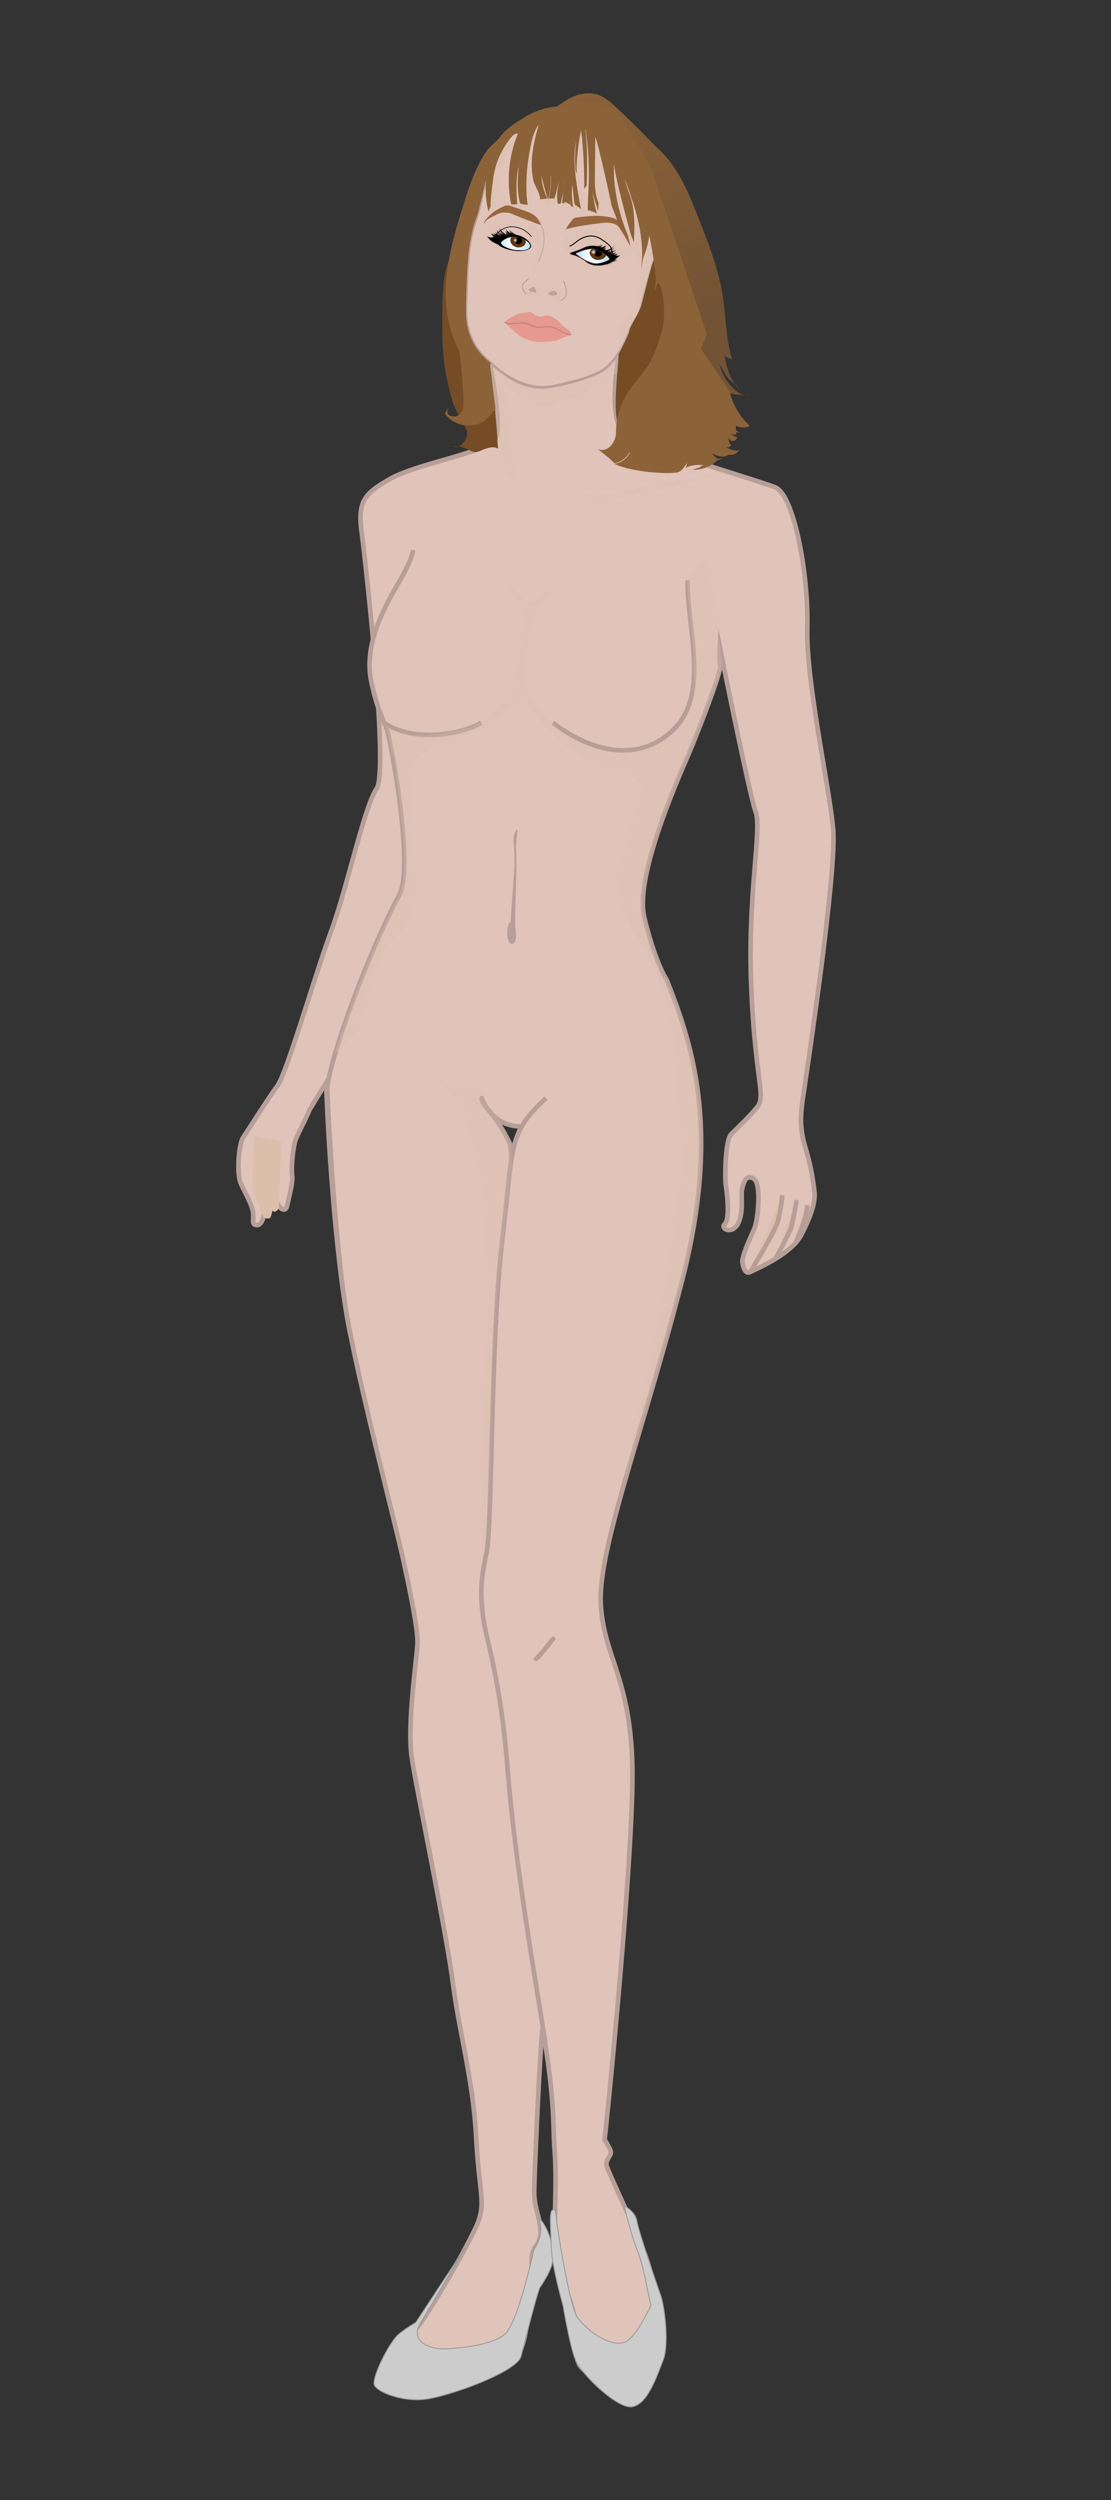 <svg xmlns="http://www.w3.org/2000/svg" xmlns:xlink="http://www.w3.org/1999/xlink" viewBox="0 0 1200 2700"><rect x="0" y="0" width="1200" height="2700" fill="#333333" stroke="none"/><defs><style>.cls-1{isolation:isolate;}.cls-2,.cls-4{fill:#e0c3b9;}.cls-2,.cls-3,.cls-7,.cls-8{stroke:#b79f98;}.cls-2,.cls-23,.cls-24,.cls-26,.cls-3,.cls-7,.cls-8{stroke-miterlimit:10;}.cls-2,.cls-3,.cls-7{stroke-width:5px;}.cls-10,.cls-3,.cls-6{fill:#dbbfab;}.cls-5,.cls-8{fill:#b79f98;}.cls-7{fill:#fff;stroke-linecap:round;}.cls-8{stroke-width:2px;}.cls-9{opacity:0.2;}.cls-10,.cls-19,.cls-9{mix-blend-mode:multiply;}.cls-10{opacity:0.3;}.cls-11{fill:#8c6239;}.cls-12{fill:#754c24;}.cls-13{fill:#96663e;}.cls-14{fill:url(#radial-gradient);}.cls-15,.cls-26{fill:#603813;}.cls-16{fill:url(#radial-gradient-2);}.cls-17{fill:#e5998f;}.cls-18{fill:#593c25;}.cls-20{fill:#bca495;}.cls-21{fill:#c6827d;}.cls-22{fill:url(#linear-gradient);}.cls-23{fill:none;stroke:#000;}.cls-24{fill:#ccc;stroke:#999;}.cls-25{fill:url(#radial-gradient-3);}.cls-26{stroke:#fff;stroke-width:0.1px;}.cls-27{fill:#603839;}.cls-28{fill:url(#radial-gradient-4);}.cls-29{fill:#ccb1aa;}</style><radialGradient id="radial-gradient" cx="555.39" cy="262.06" r="14" gradientUnits="userSpaceOnUse"><stop offset="0" stop-color="#fff"/><stop offset="0.24" stop-color="#f9fdfe"/><stop offset="0.54" stop-color="#eaf7fc"/><stop offset="0.87" stop-color="#d0edf9"/><stop offset="1" stop-color="#c4e8f7"/></radialGradient><radialGradient id="radial-gradient-2" cx="556.57" cy="259.49" r="2.04" gradientUnits="userSpaceOnUse"><stop offset="0" stop-color="#675340"/><stop offset="0" stop-color="#fff"/><stop offset="1" stop-color="#603813"/></radialGradient><linearGradient id="linear-gradient" x1="614.27" y1="61.4" x2="761.42" y2="335.01" gradientUnits="userSpaceOnUse"><stop offset="0" stop-color="#8c6239"/><stop offset="0.42" stop-color="#855e38"/><stop offset="1" stop-color="#735335"/></linearGradient><radialGradient id="radial-gradient-3" cx="640.1" cy="276.71" r="14.27" xlink:href="#radial-gradient"/><radialGradient id="radial-gradient-4" cx="640.97" cy="272.24" r="2.68" xlink:href="#radial-gradient-2"/></defs><title>Artboard 1</title><g class="cls-1"><g id="Layer_4" data-name="Layer 4"><g id="_Group_" data-name="&lt;Group&gt;"><path id="_Compound_Path_" data-name="&lt;Compound Path&gt;" class="cls-2" d="M870.37,1241c-6.21-20.9-6.41-32.55-3.14-55.09s37-243.78,32.63-290.81-29.39-159.46-27.92-217.51S857.58,534.35,837.2,526.26s-138.69-42.13-161.47-56.82-5.23-97.89-5.23-97.89l-142,19.33s17.69,80.17,3.17,87.62c-28.94,14.86-84,23.72-111.07,39.15s-34.42,24-30,57.12,29.39,257.92,16.17,277-31.6,106.55-49.23,154.31-47.76,152.84-58.05,166.81-31.93,48.32-36.83,55.5-7.19,39.52-2.61,49.64,12.74,24.17,13.39,32-2,12.74,3.92,13.06,8.82-11.43,8.49-18.94-8.67-22-7.69-30.79,2.8-25.71,9.33-32.9,8.65,29.07,8.32,31.68,1.42,19.81,3.71,26.66,8.87,10.9,10.5,3.71,6.53-25.48,5.55-32.66.33-32,4.9-41.81,10.23-20.52,14-29.72l17.8-29c2,60.67,10,183.33,23.33,256.67s50,214,59.33,256,16,76.67,16,91.33S439,1862,445,1900s36.67,184.67,44,240.67,22,105.33,25.33,168,11.33,70.67,0,96S455,2514,445.67,2518.67s-16.2,18.67-12.43,24,20.43,15.33,40.43,14.67,23.33-10.67,34.67-10.67S513.67,2554,533,2554s24-.67,30.67-19.33,12-70,10.67-90,8.67-17.33,9.33-32.67-6.67-26.67-6.67-44,4.59-114.75,6.71-147.33c1-15.86,1.21-22.28,2.42-30.69,1,6.36,2,12.39,2.87,18,10.67,68,8,89.33,10,114s.68,51.33,0,92,27,80,23.67,113.33,10,36.14,35.08,41.78,50.58-20.45,54.58-29.78-4.67-70-12.67-96S655.67,2344,655,2338s6-10.67,4.67-14.67-6.67-12.67-6.67-12.67c1.33-8,28-270.67,30-382.67s-30-134-34-194,46-188,88-352,10-256-17-324c0,0-11.67-16.33-24-66.82-11.54-47.26,41.88-162.11,50.7-183.67s33-83.33,31.19-89.21c-1.09-3.58-.82-13-.44-19.81,3.63,18.11,32.39,161.05,38.81,178.49,6.86,18.62-8.82,87.2-4.9,187.15s16.26,119.54,6.66,131.3-21.36,22.54-28.21,29.39-6.86,49-5.88,54.87,4.9,36.25-1,42.13,9.25,12.08,14.91-1.63,2.07-28.74,3.7-35.93,4.25-16.66,12.74-11.1,4.25,44.74.65,53.24-13.72,30-13.06,36.58,3.59,13.39,8.49,10.78,43.7-18.62,54.8-39.52,15.79-36.57,14.49-47.34A254.68,254.68,0,0,0,870.37,1241Zm-320,49.89a196.62,196.62,0,0,0,.59-55.26c-15-31.67-28.36-40.46-30-45.86-1.18-3.81-.64-3.8-.64-3.8s10.17,30.4,41.75,30.53Z"/><path id="_Path_" data-name="&lt;Path&gt;" class="cls-3" d="M837.27,1359.77S853,1332,855,1324s5.5-28,5.5-28"/><path id="_Path_2" data-name="&lt;Path&gt;" class="cls-3" d="M859.15,1342.63S871.5,1315.5,872,1301.5"/><path id="_Path_3" data-name="&lt;Path&gt;" class="cls-3" d="M809.85,1374.32s24.65-39.25,29.73-53.74c3.17-9,5.42-29.65,5.42-29.65"/><path id="_Path_4" data-name="&lt;Path&gt;" class="cls-2" d="M446,594c0,8-11,28-17.67,39.33-14.82,25.2-35.39,64.43-27.36,102.55s15.45,42.84,19,60.12c12.69,61.24,23.64,149.16,11.11,171.13-20.45,35.87-68.43,151-77.78,206.54,0,0,8,189.84,25.56,269.16"/><path id="_Path_5" data-name="&lt;Path&gt;" class="cls-2" d="M589,2206c-10.67-68-32.67-192.67-40.67-294.67s-23.33-138.67-26.67-166-2-41.33,4-69.33,4.37-232.33,16.67-335.37c12.44-104.29,5.33-115.29,47.33-154.63"/></g><path id="_Path_6" data-name="&lt;Path&gt;" class="cls-2" d="M742.71,626.7c-1.13,48.8,23.82,121-13.7,159.63-39.06,40.27-92.42,24.26-132-5.72"/><path id="_Path_7" data-name="&lt;Path&gt;" class="cls-2" d="M415,780.61c30.71,21.58,83,12.92,104.87,0"/><g id="_Group_2" data-name="&lt;Group&gt;"><path id="_Path_8" data-name="&lt;Path&gt;" class="cls-4" d="M496.19,311.58a31.73,31.73,0,0,1-1.81-15.67c.68-4.31,2.32-8.41,3-12.72,1.28-7.79-.54-15.83.7-23.63.32-2,1.31-4.43,3.35-4.57,2.22-.16,3.48,2.46,4,4.62a59.16,59.16,0,0,1,1.17,9.1s-3.59,45.37-3.15,55.09c0,0-6.53-10-7.29-12.22"/><g id="_Group_3" data-name="&lt;Group&gt;"><path id="_Path_9" data-name="&lt;Path&gt;" class="cls-5" d="M496.92,311.38c-3.05-8.58-1.7-15.76.43-24.34,1.83-7.36.9-14.57,1.08-22,0-1.44-.26-5.25.69-6.47q5.14-2.34,5.63,1.29a25.08,25.08,0,0,1,.6,3.52,37.89,37.89,0,0,1,.5,5.82c0,2.2-.34,4.42-.51,6.61-1.19,15.85-3.21,32.13-2.61,48l1.4-.38c-2.5-3.83-5.51-7.78-7.22-12-.36-.88-1.81-.5-1.45.4,1.77,4.4,4.78,8.45,7.37,12.4a.76.76,0,0,0,1.4-.38c-.69-18.17,2.71-36.28,3.09-54.4.08-3.9,0-10.33-2.69-13.49-3.2-3.8-6.51-.17-7.24,3.46-.85,4.21-.45,8.68-.33,12.93a55.74,55.74,0,0,1-1.65,16.15c-2.14,8.13-2.82,15.25.06,23.33.32.9,1.77.51,1.45-.4Z"/></g></g><g id="_Group_4" data-name="&lt;Group&gt;"><path id="_Path_10" data-name="&lt;Path&gt;" class="cls-4" d="M524.68,195.48c-2,7.41-3.45,14.95-5.48,22.48-1.7,6.32-2.74,12.54-5.13,18.63-3.13,7.95-4.86,16.9-6.41,25.3-3.95,21.4-4.57,75.19-4.26,79.8,1.25,18.53,8.43,34.69,22.45,46.87a277.22,277.22,0,0,0,24.53,19.28c3.34,2.25,22.78,12.05,39.27,10.44,10.5-1,21.77-4.35,32.06-6.69,0,0,23-7,28.83-11.28,15.35-11.2,24.53-28.45,30.79-46.68l9.1-15.27c5-18.22,10.16-38,15.89-56,0,0,37.7-30.53,25.06-67.13S696.84,134.26,658,122s-104.22,19.89-112,26-21.3,47.42-21.3,47.42"/><g id="_Group_5" data-name="&lt;Group&gt;"><path id="_Path_11" data-name="&lt;Path&gt;" class="cls-5" d="M523.23,195.08c-2.91,10.84-5.2,21.85-8,32.73-2.55,9.94-6.27,19.3-8.23,29.44-2.56,13.24-3.45,26.69-4.12,40.14-1.2,24.31-4.78,51.95,7.34,74.2,8.15,15,23,26,36.62,35.63,11.27,8,26.71,13.23,40.53,12.71,10-.38,19.86-3.3,29.51-5.65,4.73-1.15,9.26-2.48,13.87-4a142.32,142.32,0,0,0,16.91-6.57c6.44-3.15,11.86-8.63,16.36-14.11A99.47,99.47,0,0,0,678,366.34c2.44-5.52,4.14-11.12,7.23-16.3,2.11-3.55,4.84-7.14,6.51-10.93,2-4.5,2.78-10,4.07-14.72q2.24-8.25,4.53-16.48,2.16-7.74,4.45-15.45c.83-2.76,1.36-7.09,3-9.37s4.58-4.21,6.52-6.28c8.26-8.8,15.22-19.21,18.81-30.81,4.78-15.47.85-29.21-4.86-43.78-5.87-15-12.88-29.64-22-42.93-8.91-13-20-24.86-33.83-32.64-12.48-7-26-9.55-40.23-8.73-27,1.57-54.31,11.31-78.17,23.69-6.86,3.56-11.11,6.65-14.82,13.62-5.51,10.33-9.53,21.55-13.42,32.57-.85,2.42-1.69,4.84-2.5,7.28-.6,1.84,2.29,2.63,2.89.8,2.37-7.2,5-14.34,7.74-21.4,2.2-5.59,4.5-11.15,7.24-16.5,1.67-3.25,3.43-6.92,6.4-9.18,6.5-4.95,15-8.19,22.42-11.37a232,232,0,0,1,39.58-13.11c13.78-3.14,28.61-5.12,42.61-2.26,14.94,3,28.17,12,38.61,22.81,11,11.41,19.41,25.11,26.34,39.29,3.51,7.19,6.63,14.56,9.47,22,2.77,7.32,5.61,14.64,5.91,22.55.52,13.81-5.39,26.91-13.48,37.8a93.38,93.38,0,0,1-9.56,10.94c-1.24,1.21-3.11,2.38-4.13,3.78-2.06,2.82-2.66,7.95-3.65,11.29-1.53,5.14-3,10.3-4.44,15.47q-1.91,6.86-3.77,13.74c-1.39,5.12-2.23,11-4.3,15.89-1.6,3.77-4.38,7.35-6.47,10.87-2.64,4.43-4.15,8.92-6.13,13.72-6.06,14.68-15.8,31.88-30.74,39a152.46,152.46,0,0,1-29.66,10.12c-9.6,2.33-19.53,5.4-29.47,5.57-8.75.15-17.51-2.3-25.57-5.54-13.75-5.54-25.84-15.91-36.48-26A65.08,65.08,0,0,1,504.87,341c-.36-9.11.1-18.32.38-27.42.41-13.44,1-26.91,2.37-40.29a187.58,187.58,0,0,1,3.14-19.51c2.06-9.75,5.87-18.89,8.2-28.55s4.56-19.62,7.17-29.33a1.5,1.5,0,0,0-2.89-.8Z"/></g></g><g id="_Group_6" data-name="&lt;Group&gt;"><path id="_Path_12" data-name="&lt;Path&gt;" class="cls-4" d="M703.4,340.61c1.16-5.48-1.62-11.15-1-16.72a31.43,31.43,0,0,1,2.72-8.62c1.26-3,2.75-6.31,4-9.27.83-2.61,5.46-28.85-.11-25.11s-8.41,18-11.6,30.75-6.55,26.66-11.83,34.93C685.6,346.58,701.38,350.16,703.4,340.61Z"/><g id="_Group_7" data-name="&lt;Group&gt;"><path id="_Path_13" data-name="&lt;Path&gt;" class="cls-5" d="M704.13,340.81c.52-3.59-.06-6.86-.58-10.41-.91-6.21.46-10.63,2.88-16.26,1.83-4.27,3.59-8,4.39-12.51a107,107,0,0,0,1.59-12.87c.11-2.13.74-6.48-1-8.21-5.12-5.24-10.88,15.57-11.42,17.54-4.3,15.89-6.39,33.85-15.09,48.11a.76.76,0,0,0,.45,1.1c6.63,1.45,16.55,1.44,18.73-6.49a.75.75,0,0,0-1.45-.4c-1.67,6.08-8.65,6.45-13.91,5.9-.55-.06-2,0-2.47-.36-.92-.81.07,1.81.62-.11.89-3.13,3.14-6.33,4.28-9.46,5.57-15.22,7.18-31.72,13.08-46.79.45-1.15,3.79-9.5,6.13-7.88,1.08.75.57,5,.53,6.17a97.76,97.76,0,0,1-1.58,13.35c-.87,5-3,9.19-5,13.84-1.42,3.39-2.78,6.77-2.84,10.49-.08,5,1.84,9.77,1.11,14.85C702.54,341.36,704,341.77,704.13,340.81Z"/></g></g></g><g id="Layer_3" data-name="Layer 3"><path id="_Path_14" data-name="&lt;Path&gt;" class="cls-6" d="M284.54,1314.8s6.12,2.64,7.55,0,2.14-7.63,2.14-7.63.36,1.43,2.5,1.43,4.67-3.93,4.67-3.93l2.11-72.13-28.92-5.36-2.14,55Z"/><path id="_Path_15" data-name="&lt;Path&gt;" class="cls-7" d="M597.5,1770c-2,2-14.14,18.5-18.57,21.5"/><g id="_Group_8" data-name="&lt;Group&gt;"><path id="_Path_16" data-name="&lt;Path&gt;" class="cls-8" d="M551.33,997c-3.81,5-3,21,1.33,21.41s4.33-9.41,3-16.41,2.85-74.2,0-94c-.62-4.33,3-11.67,3-11.67"/></g><g id="_Group_9" data-name="&lt;Group&gt;"><g id="_Group_10" data-name="&lt;Group&gt;" class="cls-9"><path id="_Path_17" data-name="&lt;Path&gt;" class="cls-6" d="M523.87,1667.45c2.47-33.11,6.39-66.63,6.73-99.24.75-71.86.89-144.47,11.36-215.72,3.91-26.58,5.37-56.65,10.57-85.31a181.42,181.42,0,0,0-1.54-31.51c-7.19-15.22-11-25.15-16.35-32a50.94,50.94,0,0,1-5.48-6.65c-2.71-3.19-4.65-5.31-5.15-7.12-1.3-4.74-4-19.23-4-19.23l-48.47.75s29.67-6.89,48.69,107.55c4,23.94,4.12,56.58,6,80.77,6,77.63-8.39,147.55-6.5,225.4.66,27.27,1.52,85.94.17,113.16Z"/></g><path id="_Path_18" data-name="&lt;Path&gt;" class="cls-10" d="M742.71,626.7c-.67,22.6,6.77,51.68,7.09,109.63.21,38.27-20.72,56.44-37.65,65.91S673.4,813,673.4,813c-44.1-.5-73.4-29.17-73.4-29.17.49-1-25-21.67-29.32-36.83-4.88-17.15-5.78-34.4,1.66-66,8.59-36.5,25.87-40.48,26-40.51l-.42-4a16.07,16.07,0,0,0-9.26,3.65c-1.3,1.13-2.65,2.45-4,3.73-3.51,3.44-7.48,7.34-10.73,7.34a3.84,3.84,0,0,1-1.06-.15c-2.5-.72-5.49-3.64-8.13-6.21-.76-.75-1.52-1.48-2.26-2.17-5.54-5.13-10-9.58-10.09-9.63l-2.88,2.77c.21.23,20.83,23.17,17.82,42q-.31,1.94-.67,4.28c-2.89,18.65-8.89,57.36-24.9,79.13-15.5,18.58-33.83,27.09-77.83,32.5-22.16,2.73-45.94-6.76-47.25-11.28,0,0,2.41,9.68,2.74,11.28,3,14.7,7.42,29.08,8.38,45.45,8.49,53.46,13,110.78,3.24,127.93-16.79,29.45-52.12,112.3-69.42,171.76,6.06-7.45,12.59-14.8,17.45-18.44,12-9,22.53-91.5,49.53-109.49s13.39-101.87,12.26-115.88c2.6-20-.89-40.66,2.06-56.08s2.88-23,31-34c0,0,46.18-16.37,60.33-24.39.92-.52,12.77-14,15.28-16.36,5.89-5.49,7.43-6.8,11-6.8a6.82,6.82,0,0,1,.7,0c9.67,1,26.22,25.65,26.86,26.51,31,41.36,103.33,49,105.72,65.62-12.85,40.3-25.83,94.61-25.61,107.75.26,15.35,6.41,34.21,24.33,61,39.71,59.41,40.29,144.59,43.62,230.59,2.33,60.21-40.45,256.34-66.33,368.57,17.65-63.57,43.61-144,67.08-235.57,42-164,10-256-17-324,0,0-11.66-16.33-24-66.82-11.54-47.26,41.38-162.11,50.2-183.67,7-17.05,28.45-69.14,33.45-89l-4.33-39.23S768.9,628,763.45,611,742.71,626.7,742.71,626.7Z"/></g><path id="_Path_19" data-name="&lt;Path&gt;" class="cls-10" d="M648.39,541.45c1.94,0,62.61-13.81,71.61-13.45l66.27-18.41s-86.14,14.13-95.09,17-39.51,9.64-48.65,8.21-17.39-3.9-18.11-3S640.62,541.34,648.39,541.45Z"/><path id="_Compound_Path_2" data-name="&lt;Compound Path&gt;" class="cls-10" d="M729.38,251.73c-.22-15-11.93-35.5-16.72-49.78-7.54-22.45-19.7-47.15-35-65.2-23.18-27.31-68.07-18.54-98.45-6.75-41.74,16.21-58.59,59.39-46.76,105.08,7.25-20.77,1.49-79.48,31.65-83.34-3.28,8.1-17.59,84.31-.76,75.68.3-.15.57-3.75.81-8.9,1.44,5.86,4.55,9.88,10.51,9.7-2.42-18.15-6.83-74.54,12.05-86.34-2.81,10.48-15.77,87.82,9.37,79.66a66.64,66.64,0,0,1-6.66-26.08,187.67,187.67,0,0,0,7.59,27,98.83,98.83,0,0,0,2.69-25.63,80.7,80.7,0,0,1-2.13,24.61c6.83-.4,8.49-3.71,9.47-8.9a64.79,64.79,0,0,0,.32,14.87c2.61-1.07,4.24-3.33,5.25-6.18-.23,1.77-.44,3.52-.6,5.19,4.43-.3,2.11-3.8,8.35,1.64q.22-2.77.37-5.54c.51,10.38,1.22,2.56,3.29,8.24a81.69,81.69,0,0,1-.92-24.26c1.08,10.4-.82,20.81,9.34,26.43-4.56-23.83-9.62-48.8-5.57-73.07-.93,11.28-1.54,23.27,1,33.75a153.77,153.77,0,0,1,2.24-32.89c1.33.6,2.66,1.25,4,2,1.38,16.1,2,32.29,1.79,48.44,5.69-12.46,4.86-29.42,3.33-45.18l.46.35A347,347,0,0,1,640.77,203c-.39,18.6-4.87,25.12,9,34.61a171,171,0,0,1-5.35-25.64,182.64,182.64,0,0,0,6.51,23.16c1.78-11.69.86-26.07-.42-40.6,5.65,23.93,17.83,60.87,24.36,66.49,8.27,7.14,16.12,21.84,15.77,27.7s3,32.59-5.08,43.74S663.39,354.2,669,365.61s-7.87,31-22,37.64-47.06,17.3-66.82,15.86c-22.68-1.65-45.39-21.9-45.39-21.9l-6.25-6.33s12.75,110,13.49,111.06,13.59,20,13.59,20-6.56-87.23-14.51-114.31a71.37,71.37,0,0,0,9.26,11.68c7.39,7,22,19.5,35.78,19.5s10.91-6,25.36-8.15,16.6-1.67,22-8.19,21.91-9,28-15.44,19.88-15.54,20.56-33.58,19.94-77.43,27.49-89.95a7.46,7.46,0,0,0,.57-1.24c.19,1.13.38,2.26.55,3.4C714.95,271.81,729.62,267.71,729.38,251.73ZM565.81,181.34c.07-.71.14-1.28.21-1.68C566,180.16,565.89,180.72,565.81,181.34Zm48.37,24.87c0-1.86-.06-3.62-.06-5.16A47.55,47.55,0,0,1,614.18,206.21Zm3.58-5c.35,1.53.67,3.07,1,4.61C618.23,203.32,617.83,201.45,617.76,201.17Z"/><path id="_Path_20" data-name="&lt;Path&gt;" class="cls-10" d="M680.56,269.56c-.54-1-7.5-1-12.05-2.36S658.2,256.12,655.3,254s-13.7-5-17.58-6.23-12.51.7-12.51.7c-1.54.57-3,1.14-4.37,1.71-11.25,4.69-13,9.39-13.22,10.44-.76,3.88,6.39,14.15,7.19,13.93s7.5,3.08,10.54,4.82,17.18,8.44,22.81,8.44c3,0,7.08-2.18,11.29-4.28a34.19,34.19,0,0,1,7.32-.72c2.79.29,3.91-1.34,4.35-3.2C677.55,278.37,681.07,270.53,680.56,269.56Z"/><path id="_Path_21" data-name="&lt;Path&gt;" class="cls-10" d="M575.07,297s15-21.46,12.89-37.78-11.45-14.27-11.45-14.27a33.27,33.27,0,0,1-14.19-.08c-8.3-1.7-13-6.26-24.45-2.64s-16,11-14.38,13.2,1.25,4.79,3.22,7.2,5,2.77,8.12,3.75,7.12,3.2,11.34,3.3-9.63-6-12-7.29.3-7,.3-7S542.75,245,548.83,245s15.54.52,20.28,5.49,11.78,10.35,11.78,13.18S581,279.2,575.07,297Z"/></g><g id="Layer_1" data-name="Layer 1"><g id="_Group_11" data-name="&lt;Group&gt;"><g id="_Group_12" data-name="&lt;Group&gt;"><path id="_Path_22" data-name="&lt;Path&gt;" class="cls-11" d="M613.9,198.81c-.3-1.55-.61-3.1-1-4.64C612.94,194.16,613.36,196.15,613.9,198.81Z"/></g></g><g id="_Group_13" data-name="&lt;Group&gt;"><g id="_Group_14" data-name="&lt;Group&gt;"><g id="_Group_15" data-name="&lt;Group&gt;"><path id="_Path_23" data-name="&lt;Path&gt;" class="cls-12" d="M665.1,441.22c-.56-19.81,2.09-39.28,3.13-58.92,0,0,12.11-23,11.53-25.23s11-19.75,13.15-27.81S702,291.61,706.1,280.9s11.28-22.78,14.5-26,16.73,96,13.37,118.5-13.51,82.15-32.72,86.07S666.11,476.9,665.1,441.22Z"/></g><g id="_Group_16" data-name="&lt;Group&gt;"><path id="_Path_24" data-name="&lt;Path&gt;" class="cls-12" d="M485.23,280.15c-6.64,16.4-7.08,34.56-7.35,52.25-.35,22.6-.58,45.34,3.11,67.65a354.06,354.06,0,0,0,8.22,35.23,183.05,183.05,0,0,0,9.08,18.42,55.88,55.88,0,0,1,5.38,10.54,10.8,10.8,0,0,1-.26,9,16.82,16.82,0,0,1-5.51,7.44A9.48,9.48,0,0,1,489,482l4.76.07c3.19-.26,6.32.94,9.2,2.32s5.72,3,8.85,3.67,6-.87,9-2.09c7.54-3.11,13.26-3.88,17.09-1.36,0,0-2.2-35.84-4.5-53.44s-1.62-29.88-6.1-37.78l-4.48-7.91L490.9,360Z"/></g><path id="_Path_25" data-name="&lt;Path&gt;" class="cls-10" d="M565.71,314.14c0-.3,8-10.3,11.25-7s2.78,8.26,3.22,9.58,2.31,1.49,5.26-1.18,9.73-7.86,13.66-5,3.93,4.91,5.45,7.68,5.18,4.55,5.8,4.29-5.53,4.91-9,4.2,2.41-3.3-3.75-4.64-8.58-3.93-9.42-.18-6.81,1.79-8-.45-3.22-.46-7.24-2.15S565.53,316.59,565.71,314.14Z"/><path id="_Path_26" data-name="&lt;Path&gt;" class="cls-13" d="M620.7,235.23c1.9-.46,17.54-2.14,22.23-2.14s18.08.8,22.63,3.88,9.11,10.71,11.78,16.19,3.21,12.73,3.21,12.73L679.09,263c-1.47-2.95-8.84-15.8-11.77-18.88s-9.66-3.75-13.14-3.62c-2.78.11-31.26,3.28-41.88,6.94a1.31,1.31,0,0,1-1-.18C611,247.08,618.63,235.74,620.7,235.23Z"/><g id="_Group_17" data-name="&lt;Group&gt;"><path id="_Path_27" data-name="&lt;Path&gt;" class="cls-14" d="M559.11,270.65a25.76,25.76,0,0,0,7.39-.28c2.41-.5,4.76-1.21,6.1-3.28.52-.81,1.55-2.46-1.95-5.79a29.69,29.69,0,0,0-15.61-7.7c-5.8-.94-12.22.49-16.27,4.76a4.38,4.38,0,0,0-1,1.43,3.5,3.5,0,0,0,1,3.55,10.3,10.3,0,0,0,3.34,2c1.42.61,6.91,3.5,8.24,4C553.21,270.41,559.11,270.65,559.11,270.65Z"/><g id="_Group_18" data-name="&lt;Group&gt;"><path id="_Path_28" data-name="&lt;Path&gt;" d="M559.11,271.1c3.83.24,17.86-.54,13.79-7.83-4.19-7.52-16.6-11.38-24.6-10.12-4.56.72-16,6.11-8.71,11.39a37.36,37.36,0,0,0,19.52,6.56c.58,0,.58-.87,0-.9a27.82,27.82,0,0,1-11.56-2.72,51.59,51.59,0,0,1-4.9-2.43l-1.46-.66-2.09-5.71c.44-1.5,4.82-3.39,5.88-3.77,6.69-2.45,14.41-.64,20.35,2.92,2.39,1.43,8.34,5.09,7.1,8.7-1.47,4.29-10,3.88-13.32,3.68C558.53,270.17,558.53,271.07,559.11,271.1Z"/></g></g><g id="_Group_19" data-name="&lt;Group&gt;"><path id="_Path_29" data-name="&lt;Path&gt;" class="cls-15" d="M553.42,255.56c-2.13.26-2.5,3.63-1.94,5.71a8.05,8.05,0,0,0,4.09,4.75,9.44,9.44,0,0,0,10.22-.65,5.16,5.16,0,0,0,2.09-4.25,7.49,7.49,0,0,0-.8-2.44S562.19,254.52,553.42,255.56Z"/></g><circle id="_Path_30" data-name="&lt;Path&gt;" cx="560.1" cy="259.94" r="3.76"/><g id="_Group_20" data-name="&lt;Group&gt;"><path id="_Path_31" data-name="&lt;Path&gt;" class="cls-16" d="M555.36,258.28c-.59.26-.74,1-.75,1.66a1.45,1.45,0,0,0,.22,1,1.46,1.46,0,0,0,.56.37,2.55,2.55,0,0,0,1.55.3,1.77,1.77,0,0,0,.76-.4,2.52,2.52,0,0,0,.44-3.22,1.35,1.35,0,0,0-.41-.41,1.66,1.66,0,0,0-.95-.16,2.57,2.57,0,0,0-1.42.42,1.15,1.15,0,0,0-.44,1.32"/></g><g id="_Group_21" data-name="&lt;Group&gt;"><g id="_Group_22" data-name="&lt;Group&gt;"><path id="_Path_32" data-name="&lt;Path&gt;" d="M574.17,255.3a26.77,26.77,0,0,0-20.35-10.68c-9.22-.51-16.09,5.15-21.66,12.1-.3.37.23.91.53.53,4.81-6,11.25-11.83,19.26-11.94a26.13,26.13,0,0,1,21.58,10.37c.29.38.94,0,.65-.38Z"/></g></g><g id="_Group_23" data-name="&lt;Group&gt;"><path id="_Path_33" data-name="&lt;Path&gt;" class="cls-13" d="M580.81,236c-4.24-5.09-10.88-7.38-17.17-9.46l-12.07-4a12.12,12.12,0,0,0-2.9-.7,11.11,11.11,0,0,0-5.18,1.27c-7.42,3.29-14.28,8.12-19.13,14.64a6.83,6.83,0,0,0-1.76,4.42l.49-1.07c1.79-3.48,5.51-5.44,9-7.19l3.52-1.76a20.08,20.08,0,0,1,7.06-2.49c3.45-.3,7.67,0,10.8,1.53s29.89,11.86,30.89,11.8C584.37,243,581.19,236.46,580.81,236Z"/></g><g id="_Group_24" data-name="&lt;Group&gt;"><path id="_Path_34" data-name="&lt;Path&gt;" d="M571.43,262a31.09,31.09,0,0,0-2-2.46c-3.4-3.59-8.32-5.36-13.21-6.1a29,29,0,0,0-5.13-.36c-6.39.18-12.45,3-18.83,3.38a10.2,10.2,0,0,1-6.38-1.35c2.06,2.53,4.19,5.13,7.06,6.68,1.53.83,3.24,1.33,4.72,2.24,1,.6,1.84,1.37,2.8,2a19.55,19.55,0,0,0,3.84,1.9A43.33,43.33,0,0,0,560,270.81a56.33,56.33,0,0,1-11.47-2.73,17.65,17.65,0,0,1-4.56-2.2,7.49,7.49,0,0,1-3-4,20.15,20.15,0,0,1,17.49-6,25.63,25.63,0,0,1,4.52,1.18C568.06,258.82,572.55,263.42,571.43,262Z"/></g><g id="_Group_25" data-name="&lt;Group&gt;"><path id="_Path_35" data-name="&lt;Path&gt;" d="M545.35,348.15a24.57,24.57,0,0,0,5.39,1.84c1.59.42,3.64-.71,5.29-.69,4.71,0,8.84-1.32,13.39-.08,1.83.5,5,3,6.78,3.52,7,2,12.31-1,19.46.33,2.47.44,6.06,2.34,8.31,3.45,4.09,2,8,5.17,12.59,4.86"/></g><g id="_Group_26" data-name="&lt;Group&gt;"><path id="_Path_36" data-name="&lt;Path&gt;" class="cls-17" d="M545.35,348.15c3-3.73,7.06-5.48,11.38-7.85s9.33-2.35,14.09-3.1a5.74,5.74,0,0,1,2-.08,7.49,7.49,0,0,1,2.7,1.53c2.73,1.92,6.25,3.75,9.52,3.11,2.16-.42,4.34-1.42,6.47-.88l1.5.29a26.75,26.75,0,0,1,10.41,6.1,50.58,50.58,0,0,1,3.94,4c2.12,2.32,4.78,3,6.9,5.36a9.36,9.36,0,0,1,1.62,2.16,4.73,4.73,0,0,1,.12,3.8l-.77,0a44.73,44.73,0,0,0-8.44,2.76c-1.18.49-2.31,1.08-3.5,1.54a34.75,34.75,0,0,1-6.26,1.57,89,89,0,0,1-9,.83,42.37,42.37,0,0,1-32.31-10.93c-1.46-1.38-2.81-2.86-4.27-4.23a56.46,56.46,0,0,0-5.24-4.41A1.83,1.83,0,0,1,545.35,348.15Z"/></g><g id="_Group_27" data-name="&lt;Group&gt;"><g id="_Group_28" data-name="&lt;Group&gt;"><path id="_Path_37" data-name="&lt;Path&gt;" class="cls-5" d="M579.86,235.49c10.89,14.48,8.23,31.07,1.55,46.66-.19.44.46.82.65.38,6.79-15.85,9.51-32.71-1.55-47.42-.29-.38-.94,0-.65.38Z"/></g></g><g id="_Group_29" data-name="&lt;Group&gt;"><g id="_Group_30" data-name="&lt;Group&gt;"><path id="_Path_38" data-name="&lt;Path&gt;" class="cls-5" d="M568.23,316.86c-2.35-2.81-4.59-6.24-2.43-10,1.13-2,3.34-3.62,5-5.08.51-.44-.23-1.18-.74-.74-2.27,1.94-5.4,4.28-6,7.4-.78,4.09.93,6.17,3.39,9.12.43.52,1.17-.23.74-.74Z"/></g></g><g id="_Group_31" data-name="&lt;Group&gt;"><g id="_Group_32" data-name="&lt;Group&gt;"><path id="_Path_39" data-name="&lt;Path&gt;" class="cls-5" d="M606.08,324.85c8.67-3.1,6.39-14.82,3-21.17-.32-.6-1.23-.07-.91.53,3,5.56,5.6,16.78-2.37,19.63-.63.23-.36,1.24.28,1Z"/></g></g><g id="_Group_33" data-name="&lt;Group&gt;"><g id="_Group_34" data-name="&lt;Group&gt;"><path id="_Path_40" data-name="&lt;Path&gt;" class="cls-18" d="M580.62,319.25a.15.15,0,0,0,0-.3.15.15,0,0,0,0,.3Z"/></g></g><g id="_Group_35" data-name="&lt;Group&gt;"><g id="_Group_36" data-name="&lt;Group&gt;"><path id="_Path_41" data-name="&lt;Path&gt;" class="cls-18" d="M610,430.22a.15.15,0,0,0,0-.3.15.15,0,0,0,0,.3Z"/></g></g><g id="_Group_37" data-name="&lt;Group&gt;"><g id="_Group_38" data-name="&lt;Group&gt;"><path id="_Path_42" data-name="&lt;Path&gt;" class="cls-18" d="M614,220a.15.15,0,0,0,0-.3.15.15,0,0,0,0,.3Z"/></g></g><g id="_Group_39" data-name="&lt;Group&gt;"><g id="_Group_40" data-name="&lt;Group&gt;"><path id="_Path_43" data-name="&lt;Path&gt;" class="cls-11" d="M788.93,423.81l0,0S788.94,423.45,788.93,423.81Z"/><g id="_Group_41" data-name="&lt;Group&gt;"><path id="_Path_44" data-name="&lt;Path&gt;" class="cls-18" d="M788.8,423.88l0,0a.15.15,0,0,0,.28-.08c0-.06,0-.12,0-.18s-.27-.22-.29,0a1.76,1.76,0,0,0,0,.19c0,.19.29.19.3,0v-.11l-.29,0c0,.06,0,.12,0,.18l.28-.08,0,0C789,423.57,788.69,423.72,788.8,423.88Z"/></g></g><g id="_Group_42" data-name="&lt;Group&gt;"><path id="_Path_45" data-name="&lt;Path&gt;" class="cls-11" d="M706.7,316.78a11.17,11.17,0,0,0,.34-1.26C706.47,317.32,706.15,318.34,706.7,316.78Z"/><g id="_Group_43" data-name="&lt;Group&gt;"><path id="_Path_46" data-name="&lt;Path&gt;" class="cls-18" d="M706.84,316.82a12.5,12.5,0,0,0,.34-1.26.15.15,0,0,0-.29-.08c-.16.5-.32,1-.47,1.51a2,2,0,0,0-.15.56.15.15,0,0,0,.28.08,3.1,3.1,0,0,0,.3-.8c.06-.18-.23-.26-.29-.08a2.81,2.81,0,0,1-.27.73l.28.08a3,3,0,0,1,.18-.59l.44-1.4-.29-.08a12.5,12.5,0,0,1-.34,1.26C706.49,316.93,706.78,317,706.84,316.82Z"/></g></g></g><g id="_Group_44" data-name="&lt;Group&gt;"><g id="_Group_45" data-name="&lt;Group&gt;"><path id="_Path_47" data-name="&lt;Path&gt;" class="cls-18" d="M503.3,486.92a.15.15,0,0,0,0-.3.15.15,0,0,0,0,.3Z"/></g></g><g id="_Group_46" data-name="&lt;Group&gt;"><g id="_Group_47" data-name="&lt;Group&gt;"><path id="_Path_48" data-name="&lt;Path&gt;" class="cls-18" d="M700,289.08a.15.15,0,0,0,0-.3.15.15,0,0,0,0,.3Z"/></g></g><g id="_Group_48" data-name="&lt;Group&gt;"><g id="_Group_49" data-name="&lt;Group&gt;"><path id="_Path_49" data-name="&lt;Path&gt;" class="cls-18" d="M592.21,216.63a.15.15,0,0,0,0-.3.15.15,0,0,0,0,.3Z"/></g></g><g id="_Group_50" data-name="&lt;Group&gt;" class="cls-19"><path id="_Path_50" data-name="&lt;Path&gt;" class="cls-20" d="M579.19,316.25a10.85,10.85,0,0,0-.91-4.1,3.22,3.22,0,0,0-1.69-1.9,3.78,3.78,0,0,0-3,.75l-1.8,1.05c-.42.25-.91.61-.84,1.09a1.19,1.19,0,0,0,.58.75,8.37,8.37,0,0,0,4.12,1.49c.78.06,1.76.13,2.05.87"/></g><g id="_Group_51" data-name="&lt;Group&gt;" class="cls-19"><path id="_Path_51" data-name="&lt;Path&gt;" class="cls-20" d="M592.17,317.57c-.06-.12,0-.25.12-.34a8.37,8.37,0,0,1,4.57-3,4.37,4.37,0,0,1,4.74,2.08,1.63,1.63,0,0,1-.12,1.84,1.85,1.85,0,0,1-.53.33,8.94,8.94,0,0,1-7.91-.28"/></g><g id="_Group_52" data-name="&lt;Group&gt;"><g id="_Group_53" data-name="&lt;Group&gt;"><path id="_Path_52" data-name="&lt;Path&gt;" class="cls-21" d="M545,348.67c5.66,2.62,10,1.41,16.09.89,4.54-.39,7.92-.07,12,2.29a15,15,0,0,0,6.44,2.13c3.16.31,6.28-.29,9.42-.51a22.7,22.7,0,0,1,12.48,2.48c4.93,2.35,9.43,6,15.09,6a.6.6,0,0,0,0-1.2c-6.22-.08-11.55-4.77-17.14-7.09s-10.84-1-16.66-.85c-4.5.15-7.11-1.15-10.87-3.13a13.64,13.64,0,0,0-5.82-1.6c-6.93-.41-13.84,2.57-20.41-.48-.7-.32-1.31.71-.61,1Z"/></g></g><g id="_Group_54" data-name="&lt;Group&gt;"><path id="_Path_53" data-name="&lt;Path&gt;" class="cls-22" d="M606.35,116.21c3.67.65,7.4-.83,11.11-1.25,8.64-1,17.38-1.95,26-.79s17.23,4.69,22.82,11.34c5,6,7.15,13.8,9.29,21.31,9.38,33,19.73,65.8,34.55,96.77l3.87,8.12c19.78,47.1,17.39,101.7,40.1,147.46l1.1,1.39a56,56,0,0,0,54.67,25.54,14.57,14.57,0,0,1-12.79-2.42c-9.8-7.53-17.21-18.26-19.9-30.32l6.78,11.6a32.58,32.58,0,0,0,10.31,10l3.4,4H797c-7.78-8-11-19.14-13.52-30,0,0-1.06-8.79,0-5.31s7.33,4.33,7.33,4.33c-6.92-21.43-6.53-44.44-9.88-66.71-4.42-29.37-15.33-57.3-26.16-85-11-28.15-22.86-57.46-45.71-77.26,0,0-29.28-30.15-43.91-43.46-6-5.48-12.35-11.05-20.12-13.47-6.9-2.15-14.44-1.59-21.32.6s-13.17,5.95-19,10.16l-9.94,6S602.71,115.57,606.35,116.21Z"/></g><path id="_Path_54" data-name="&lt;Path&gt;" d="M562.15,256.06s-8.46-3.35-10.59-7.35c0,0,2.11,4.92,3.94,5.23,0,0-2.75-1.07-5.08-5.68,0,0,.82,4.92,2.75,5.49s-5.52-3.58-6.61-6.29c0,0,1.19,5.39,3.36,6.15a11.15,11.15,0,0,1-3.79-3.81,3.76,3.76,0,0,0,1.15,2.78c1.32,1.48-3,.1-5.83-3.41s-1.63-4.17-1.63-4.17-1,4.54,4.38,8.49a8.32,8.32,0,0,1-5.71-6.67s-.54,2.73,3.76,7.05c0,0-5.23-3.28-5.84-5.54,0,0,.05,3.24,5,6.37,0,0-4.6-1.29-6.19-4.2,0,0,.44,3.16,3,4.25s-4.19-2.12-5.52-3.45c0,0,2.28,3.62,4,4.19s-5.8-2.72-6.28-3.52a9.54,9.54,0,0,0,4.41,4.71c1.38.65,1.43,1.54,1.43,1.54s-3.89-.65-5,.23a8.08,8.08,0,0,1,4.27,1.32s-2.07-.63-2.84.21c0,0,1.44-.23,3.82,1.18,0,0-1.52-.55-2.32-.07a15.12,15.12,0,0,1,3.55.95,4.54,4.54,0,0,0-2.08.24c-1.21.41,1.81.09,2.93.62,0,0-2.08.6-2.72.87a11.22,11.22,0,0,1,3.68,0,4.79,4.79,0,0,0-2.12.62,11.93,11.93,0,0,1,3.37.06,5.52,5.52,0,0,0-2.4,1.34s2.42-1.2,3.92-.32,7.64,4.52,11.58,4.72c0,0-7.62-1.26-11.57-5.28s-4.48-5.68-4.48-5.68S547.7,250.18,562.15,256.06Z"/><path id="_Path_55" data-name="&lt;Path&gt;" class="cls-23" d="M615.17,265.81c3.12-.63,8.49-5.81,10.79-7.07,2.73-1.5,12.33-7.66,23.4-.43,10.18,6.65,11.25,9.18,11.49,12.22s1.63,6.61.83,7.42"/><path id="_Path_56" data-name="&lt;Path&gt;" class="cls-24" d="M473.44,2536.5c8.13,1.25,57.56-2,72.22-15.91s30.93-91.16,30.93-91.16a35.83,35.83,0,0,0,5-34.77s16.19,14.83,15.5,45.33c-.26,11.48-14.05,30.67-14.05,30.67-3.33,8-15.85,56.84-20.26,74.09s-79.74,43.91-104.41,46.58-50.67-8-54-15.33,16-46.81,26.67-55.41a156.09,156.09,0,0,1,18-12.28l53.38-81s-47.84,81.24-49.12,82.94S441.89,2531.67,473.44,2536.5Z"/><path id="_Path_57" data-name="&lt;Path&gt;" class="cls-24" d="M712.83,2476.85h0S689.5,2409.5,688,2399s-13.94-17-13.94-17,7.78,32.53,15.33,51.14l0,.09.59,1.53c6.08,16.37,11.18,49.87,13.29,55.2l-.08.28c-8.56,15.82-19.33,38.62-31.72,40.26s-32.65-8-48.49-28.52c-8.85-19.66-17.9-76.91-21.66-102.68a80.68,80.68,0,0,0-1.76-12.8,9.88,9.88,0,0,0-2.09,0h0c-5,1-2.35,19.77-2.12,39.09.24,20.56,12.87,64.84,12.87,64.84s7.43,45.13,13.85,59.51,45,52.35,60.89,49.36,25.06-28.81,33.56-51C722.78,2532.07,718,2489.06,712.83,2476.85Z"/><g id="_Group_55" data-name="&lt;Group&gt;"><g id="_Group_56" data-name="&lt;Group&gt;"><path id="_Path_58" data-name="&lt;Path&gt;" class="cls-25" d="M658.47,280.36c.74-3.55-10.31-10.18-16.2-11.65s-17,2.95-17.41,3.35-2.41.8-2.88,1.21a1.26,1.26,0,0,0,.2,1.74,6.5,6.5,0,0,1,1.74,1c1,.8,7.59,6.14,15.71,8.47S658.08,281,658.08,281C658.52,280.7,658.47,280.36,658.47,280.36Z"/></g><path id="_Path_59" data-name="&lt;Path&gt;" class="cls-26" d="M639.72,268.41s-4.73,3-2,7.62a9.79,9.79,0,0,0,8,4.86c.71,0,8.48-.52,9.46-6.24S640.79,265.13,639.72,268.41Z"/><circle id="_Path_60" data-name="&lt;Path&gt;" cx="646.09" cy="273.3" r="3.97"/><path id="_Compound_Path_3" data-name="&lt;Compound Path&gt;" class="cls-27" d="M667.82,276.78c-.12-.4-.5-.6-1.12-.6h-.19c-1.8,0-6.23-2.64-10.51-5.2-2.07-1.23-4.21-2.51-6.2-3.59a19.64,19.64,0,0,0-9.31-2.12,22.16,22.16,0,0,0-10,2.12c-1.93,1.1-6.73,2.94-13.5,5.2l-.34.11c-.73.25-1.08.62-1,1.1,0,.66.87,1.15,2.46,1.45a31.53,31.53,0,0,1,8.89,3.67l3.75,2.32c.92.62,1.85,1.38,2.75,2.06,3.94,3,8.94,3.69,12.44,3.69h0c5.75,0,11.26-1.77,13.72-3.41.45-.3.92-.67,1.4-1C666.64,278.92,668.11,277.73,667.82,276.78Zm-9.88,3.47,0,.1v0a.29.29,0,0,1-.11.13c-.07,0-7.13,4-14,4a14.74,14.74,0,0,1-4-.53,39.92,39.92,0,0,1-8.47-3.61L627.55,278c-1.63-1.11-2.74-2-3.21-2.36l-.09-.07a5.18,5.18,0,0,0-1.47-.89,2.58,2.58,0,0,1-.34-.16.75.75,0,0,1-.19-.49.5.5,0,0,1,.08-.38,6.46,6.46,0,0,1,1.24-.49,4.88,4.88,0,0,0,1.64-.72c.6-.38,8.45-3.52,14.28-3.52a11.05,11.05,0,0,1,2.65.28C648.51,270.83,658.54,277.35,657.94,280.25Z"/><path id="_Path_61" data-name="&lt;Path&gt;" d="M666.59,276.71c-2.77.1-10.62-5.37-17.05-8.85s-15.44-1.87-18.75,0-13.2,5.11-13.93,5.36c-1.39.47-.54,1.16,1.34,1.52a32.7,32.7,0,0,1,9,3.73c-1.77-1.2-3-2.16-3.34-2.46a6.5,6.5,0,0,0-1.74-1,1.26,1.26,0,0,1-.2-1.74c.47-.4,2.48-.8,2.88-1.21s11.52-4.82,17.41-3.35,16.94,8.1,16.2,11.65c0,0,.05.33-.39.63,0,0-10.32,5.8-18.45,3.48a40.68,40.68,0,0,1-8.58-3.66c.89.6,1.82,1.25,2.77,2,7.84,5.9,21.26,3.12,25.54.26S669.36,276.61,666.59,276.71Z"/><path id="_Path_62" data-name="&lt;Path&gt;" d="M636.06,267.2s9.91,0,13.66-3.26c0,0-4.09,4.16-6.07,3.75,0,0,3.21,0,7.41-3.75,0,0-2.79,4.67-5,4.48s7-1.44,9.21-3.76c0,0-3.35,5-5.85,4.91a12.15,12.15,0,0,0,5.36-2.36,4.09,4.09,0,0,1-2.26,2.36c-1.93,1,3,1.27,7.26-1.15s3.3-3.58,3.3-3.58-.8,5-7.81,6.87a9.06,9.06,0,0,0,8.44-4.5s-.54,3-6.61,5.66c0,0,6.61-1.25,8.12-3.3,0,0-1.34,3.26-7.59,4.49,0,0,5.18.51,7.95-1.81,0,0-1.7,3-4.73,3.12s5.09-.49,7-1.31c0,0-3.75,2.77-5.71,2.67s7-.46,7.77-1.08-2.41,2.77-6.34,3c-1.66.11-2.06,1-2.06,1s4.21.88,5,2.22a8.8,8.8,0,0,0-4.85-.36s2.35.18,2.8,1.34c0,0-1.37-.81-4.35-.31,0,0,1.76,0,2.38.85a16.47,16.47,0,0,0-4-.45,4.94,4.94,0,0,1,2,1.07c1.07.89-1.87-.62-3.21-.54,0,0,1.87,1.43,2.41,2A12.22,12.22,0,0,0,656,284a5.21,5.21,0,0,1,1.91,1.47,13,13,0,0,0-3.45-1.27,6,6,0,0,1,1.91,2.31s-2-2.18-3.85-1.87-9.54,1.56-13.63.2c0,0,8.24,1.74,13.83-.77s6.8-4,6.8-4S653.05,267,636.06,267.2Z"/><circle id="_Path_63" data-name="&lt;Path&gt;" class="cls-28" cx="640.97" cy="272.24" r="2.68"/></g></g><path id="_Path_64" data-name="&lt;Path&gt;" class="cls-29" d="M650.86,1698.33l.58-1.35c.16-1,.33-2.05.5-3.09Z"/></g><g id="_Group_57" data-name="&lt;Group&gt;"><g id="_Group_58" data-name="&lt;Group&gt;"><path id="_Compound_Path_4" data-name="&lt;Compound Path&gt;" class="cls-11" d="M665.36,467.28a21.94,21.94,0,0,1-5.8,14.29c-3.49,3.87-9.56,5.84-14.08,3.25,0,0,8.11,6.42,11.9,9.54,2.85,2.34,5.32,5.69,6.73,5.76S674.52,498,679.59,489l.92-.51a21.78,21.78,0,0,1-16.89,12.38c14.54,7.68,51.41,11.61,67.71,9.42,5.5-.74,10.5-10.38,10.5-10.38a19.73,19.73,0,0,1-1.39,6.25c1-1.56,2.9-2.25,4.69-2.71a44.2,44.2,0,0,1,14.76-1.27s-3.74,2.26-5.07,2.83c-1.7.73-7.07,2.22-7.07,2.22a36.45,36.45,0,0,0,26.67-9.68l-2.5,0a15.9,15.9,0,0,0,9-3.14s-3.74,1.15-4.13,1.15c-3.4,0-5.76-3.64-8.23-6a30.42,30.42,0,0,0,9.65,3.31c3,.48,6.47.29,8.47-1.81a13.78,13.78,0,0,0,7.85-1c1.39-.61,6.78-7.32,4-4.58s-8.69,0-8.69,0a19.11,19.11,0,0,1-5.83-2.9c3.72,1.83,6.16-2.17,6.16-2.17-1.44.19-2.23-1.61-2.53-3l-1.09-5.16s3.49,7.41,8.28,2.43A14.51,14.51,0,0,0,796.3,472c-1.85.12-5.13-2.07-7-3.4,2.48,1.32,5.93.51,5.93.51v-.36l-.25-2a35.57,35.57,0,0,0,4.12.72l-1.5-.76a24.4,24.4,0,0,1-2.73-2.37v-4.73l0,0a16.32,16.32,0,0,0,13.62,1.09l.83-1.38a74,74,0,0,1-20.41-33.19c0-1.41,0-2,0-2.28L757.17,377l6.28-16.48L702.1,177.9l-34.79-57.16-20.77-10.46L623.74,110l-37.58,11.64h0a26.85,26.85,0,0,1-6.07,0c-3-.4-9.82,2.37-12.36,4.44s-22.62,11.31-30.08,26c-11.87,23.36-16.6,50.65-10,76l.52-1.1a32.82,32.82,0,0,1,1.81-3.9l-.14-.75c-.66-4,2.37-25.89,2.37-25.89a88,88,0,0,1,21-49.37,9.14,9.14,0,0,1,3.29-2.44c1.26-.53,2-1.06,2.74.09a0,0,0,0,0,.06,0,133.05,133.05,0,0,0-7.06,76,4.34,4.34,0,0,0,.91,0,40.94,40.94,0,0,0,5.38-.32l-.05-1.21c-.5-6.13-1.84-28,1.7-39l1-7.6c-1.77,15.68-3.44,32.08.74,47.09l1.18.43a29.11,29.11,0,0,0,6.39,1h.32c-3.08-23.07-.58-46.52,4.52-69.23,1-4.5,4.42-14.46,7.53-17.11h0c-5.43,20.26-10.43,41.88-5.16,62.07.62,2.36,6.81,12.25,6.65,18.49l7.88-.9s-5.82-10.1-6.66-26.08c0,0,4.55,20.53,7.34,26.42l.24.55A83.52,83.52,0,0,0,594.68,191l.18-1.2a80.7,80.7,0,0,1-2.13,24.61h.34q2.75-.14,5.5,0h.27c1.2-4.15,3.35-11.81,5.3-19.73-.85,4.48-1.61,8.67-2,11.22a46.52,46.52,0,0,0,.37,14.49l.94-.22c.6-.21,1.61,0,2.07-.28l.25-.43s.26-1.11.26-1.11c.54-3.7,1.66-7.3,2.1-11a119.24,119.24,0,0,0,1.14-13.27,15.48,15.48,0,0,1,0,2.27l-2.14,23,0,.09a14,14,0,0,1,2.51.06s.1-.54.27-1.46a15,15,0,0,1,5.57,3s.23-2.81.37-5.54c.09,1.79.15,3.59.16,5.38l.2.83a14.53,14.53,0,0,1,1.16,1.3l1.78.72a81.7,81.7,0,0,1-.92-24.26l1.94,18.69s.13,3,2.37,4.06a24.32,24.32,0,0,1,5,3.69c-3.48-18.17-6.88-36.51-7.08-55A110.38,110.38,0,0,1,622,152.86s-2,23.67.27,33.45l.72.3c-1.07-19.78,4.68-46,4.68-46a494.06,494.06,0,0,1,3.31,63.5,35.3,35.3,0,0,1,2.67-3.84s1.67-38-1.31-59v-2.53a325.84,325.84,0,0,1,3.4,63.66c-.37,8.21-1,16.44-.84,24.64,0,0,6.94,1.5,10,3.58l-1.48-4.34q-2.41-11.21-4-22.57c1.2,8.54,4.21,16.11,6.69,24.42l.41-9.06c-3.26-7.28-3.8-15.23-4.06-23.28L643,147.6c4.85,13.84,17.71,74.69,17.71,74.69L670,246.58l9,9.56a198.5,198.5,0,0,1-15.78-64.54l-.3-15c3.93,25.46,18.41,76.43,18.41,76.43.89,2.83,3.32,8.57,3.32,8.57.92-17.76,1.41-36.38-5.11-52.92A109.07,109.07,0,0,1,675,193.44c5.73,15.79,11.33,31.69,14.87,48.11s5,33.47,2.32,50.05l4.72-23.87-1.77,10.18a122.1,122.1,0,0,0,6.19-23.4,430.91,430.91,0,0,1,7,45s-.24,11.08-1.31,16c.86-2.73,2.32-7.23,2.32-7.23,2.4-12.14,13,23.5,5.2,50.51-4.07,14.12-9.23,31.2-22,46.32C677.53,423,665.39,439.56,665.36,467.28ZM612.94,194.16c.36,1.54.67,3.09,1,4.64C613.36,196.15,612.94,194.16,612.94,194.16Z"/></g></g><g id="_Group_59" data-name="&lt;Group&gt;"><path id="_Path_65" data-name="&lt;Path&gt;" class="cls-11" d="M530.13,392.22c-1.6-1.35-3-2.59-4.27-3.66-14-12.17-21.21-28.34-22.45-46.87-.31-4.61.31-58.4,4.26-79.8,1.55-8.4,3.28-17.35,6.41-25.3,2.39-6.09,3.44-12.31,5.13-18.63,2-7.53,3.44-15.07,5.48-22.48l.47-1.4a97.44,97.44,0,0,0,2.46,34l.52-1.1a32.82,32.82,0,0,1,1.81-3.9l-.14-.75c-.66-4,2.37-25.89,2.37-25.89a88,88,0,0,1,21-49.37,9.14,9.14,0,0,1,3.29-2.44c1.26-.53,2-1.06,2.74.09a0,0,0,0,0,.06,0,133.05,133.05,0,0,0-7.06,76,4.34,4.34,0,0,0,.91,0,40.94,40.94,0,0,0,5.38-.32l-.05-1.21c-.5-6.13-1.84-28,1.7-39l1-7.6c-1.77,15.68-3.44,32.08.74,47.09l1.18.31a23.75,23.75,0,0,0,6.39.91h.32c-3.08-23-.51-46.39,4.58-69.1,1-4.5,4.6-14.39,7.6-17v0c-6,20.26-10.5,41.9-5.22,62.09.41,1.59,3.31,6.58,5.14,11.56l3.49-12.45a71.88,71.88,0,0,1-.81-7.59s.52,2.37,1.33,5.73l22.27-79c-16.28-1-32.4,5.09-45.82,14.35s-35.57,32-35.57,32c-12.67,17.6-19.56,38.6-26.06,59.29-8.19,26.07-16.11,52.46-18.51,79.68-2.36,26.76.95,54.67,13.8,78.23a1,1,0,0,1,.15.68c.72,7.4,6.4,55.09,3.9,62.09a13.51,13.51,0,0,1-4.47,6.58c-3.26,2.35-8.37,2.47-11.18-.4s0-6.75,0-6.75-4.8,5-3.23,6.85a34,34,0,0,0,17.28,11,32.78,32.78,0,0,0,20.4-1.82c7.12-3,16.32-15.34,16.32-15.34l-5.82-46.83Z"/></g></g></g></svg>